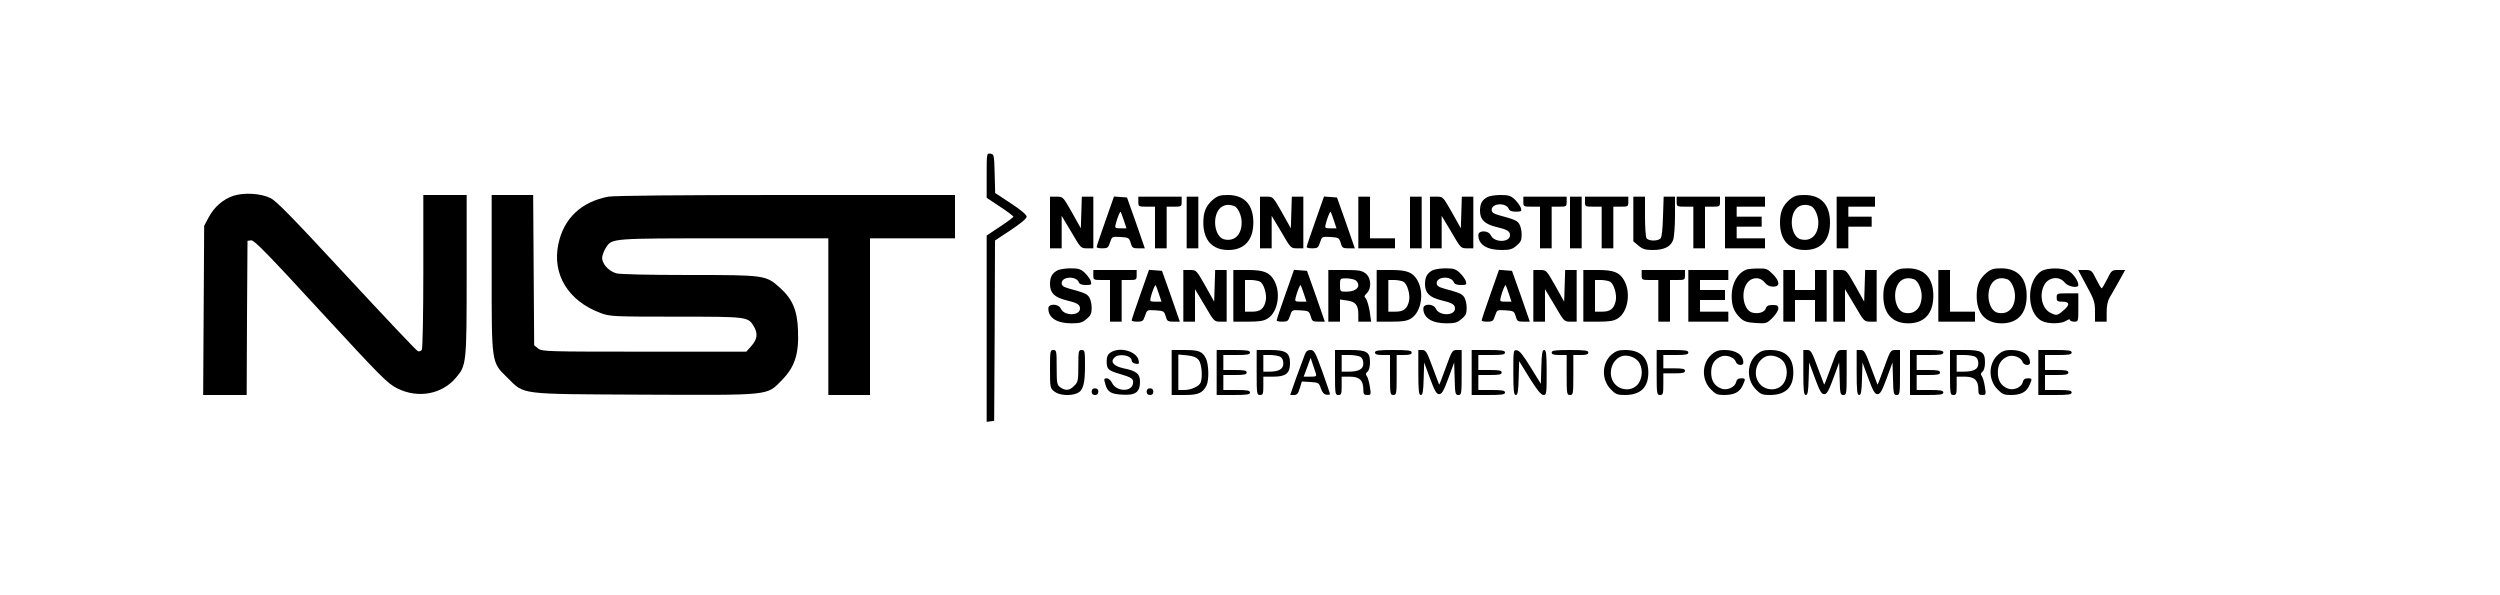 <?xml version="1.0" standalone="no"?>
<!DOCTYPE svg PUBLIC "-//W3C//DTD SVG 20010904//EN"
 "http://www.w3.org/TR/2001/REC-SVG-20010904/DTD/svg10.dtd">
<svg version="1.0" xmlns="http://www.w3.org/2000/svg"
 width="1500pt" height="357pt" viewBox="0 0 1500 357"
 preserveAspectRatio="xMidYMid meet">
<g transform="translate(0,357) scale(0.1,-0.1)"
fill="#000000" stroke="none">
<path d="M5920 2517 l0 -134 80 -53 c44 -29 80 -56 80 -60 0 -4 -36 -31 -80
-60 l-80 -53 0 -559 0 -559 23 3 22 3 3 541 2 541 95 63 c59 39 95 69 95 80 0
11 -35 41 -95 80 l-94 62 -3 117 c-3 112 -4 116 -25 119 -23 3 -23 3 -23 -131z"/>
<path d="M1400 2395 c-61 -20 -115 -67 -148 -129 l-27 -51 -3 -507 -3 -508
130 0 131 0 2 463 3 462 22 3 c17 3 102 -84 417 -427 369 -400 401 -432 461
-462 124 -61 266 -35 350 64 64 74 65 86 65 619 l0 478 -130 0 -130 0 0 -457
c0 -252 -4 -464 -9 -472 -5 -8 -16 -11 -24 -8 -8 3 -200 206 -427 451 -327
353 -421 450 -458 468 -58 28 -158 34 -222 13z"/>
<path d="M2950 1937 c0 -551 -2 -539 94 -633 106 -104 58 -98 820 -102 770 -3
735 -7 828 88 77 79 102 156 96 298 -4 120 -33 188 -109 256 -84 75 -88 76
-543 76 -243 0 -416 4 -438 10 -50 14 -92 64 -84 102 3 15 13 40 23 54 35 54
31 54 708 54 l625 0 0 -470 0 -470 125 0 125 0 0 470 0 470 255 0 255 0 0 130
0 130 -1014 0 c-639 0 -1033 -4 -1066 -10 -163 -31 -268 -131 -300 -285 -38
-182 60 -341 253 -413 56 -21 73 -22 453 -22 434 0 432 0 468 -60 24 -42 20
-75 -15 -115 l-31 -35 -613 0 c-588 0 -614 1 -636 19 l-24 19 -3 451 -3 451
-124 0 -125 0 0 -463z"/>
<path d="M7280 2374 c-44 -37 -60 -75 -60 -140 0 -105 54 -164 150 -164 96 0
150 59 150 165 0 107 -54 165 -153 165 -45 0 -61 -5 -87 -26z m125 -40 c23 -9
45 -57 45 -99 0 -74 -44 -116 -105 -101 -49 12 -71 105 -40 166 19 37 57 50
100 34z"/>
<path d="M8925 2388 c-33 -18 -45 -40 -45 -83 0 -52 27 -79 95 -96 68 -16 85
-26 85 -50 0 -45 -95 -46 -115 -1 -14 31 -75 32 -75 1 0 -56 51 -89 139 -89
49 0 65 4 90 26 26 21 31 33 31 68 0 23 -7 51 -15 63 -14 21 -28 26 -122 52
-32 9 -43 17 -43 32 0 41 88 45 103 5 4 -11 19 -16 42 -16 33 0 36 2 30 23 -4
12 -20 34 -36 50 -25 23 -38 27 -87 27 -31 0 -66 -6 -77 -12z"/>
<path d="M10740 2374 c-44 -37 -60 -75 -60 -140 0 -105 54 -164 150 -164 96 0
150 59 150 165 0 107 -54 165 -153 165 -45 0 -61 -5 -87 -26z m125 -40 c23 -9
45 -57 45 -99 0 -74 -44 -116 -105 -101 -49 12 -71 105 -40 166 19 37 57 50
100 34z"/>
<path d="M6300 2235 l0 -155 35 0 35 0 0 98 0 97 58 -97 c56 -96 57 -98 94
-98 l38 0 0 155 0 155 -35 0 -34 0 -3 -95 -3 -95 -53 95 c-54 95 -54 95 -93
95 l-39 0 0 -155z"/>
<path d="M6632 2243 c-29 -81 -52 -151 -52 -155 0 -5 15 -8 34 -8 31 0 36 4
46 35 12 36 12 36 63 33 48 -3 52 -5 61 -35 8 -30 13 -33 47 -33 l38 0 -53
153 -54 152 -39 3 -39 3 -52 -148z m111 5 l16 -48 -36 0 c-32 0 -35 2 -29 25
9 36 26 78 30 74 2 -2 10 -25 19 -51z"/>
<path d="M6830 2360 c0 -29 1 -30 50 -30 l50 0 0 -125 0 -125 35 0 35 0 0 125
0 125 45 0 c43 0 45 1 45 30 l0 30 -130 0 -130 0 0 -30z"/>
<path d="M7120 2235 l0 -155 35 0 35 0 0 155 0 155 -35 0 -35 0 0 -155z"/>
<path d="M7560 2235 l0 -155 35 0 35 0 0 98 0 97 58 -97 c56 -96 57 -98 94
-98 l38 0 0 155 0 155 -35 0 -34 0 -3 -95 -3 -95 -53 95 c-54 95 -54 95 -93
95 l-39 0 0 -155z"/>
<path d="M7892 2243 c-29 -81 -52 -151 -52 -155 0 -5 15 -8 34 -8 31 0 36 4
46 35 12 36 12 36 63 33 48 -3 52 -5 61 -35 8 -30 13 -33 47 -33 l38 0 -53
153 -54 152 -39 3 -39 3 -52 -148z m111 5 l16 -48 -36 0 c-32 0 -35 2 -29 25
9 36 26 78 30 74 2 -2 10 -25 19 -51z"/>
<path d="M8150 2235 l0 -155 110 0 110 0 0 30 0 30 -75 0 -75 0 0 125 0 125
-35 0 -35 0 0 -155z"/>
<path d="M8460 2235 l0 -155 35 0 35 0 0 155 0 155 -35 0 -35 0 0 -155z"/>
<path d="M8580 2235 l0 -155 35 0 35 0 0 98 0 97 58 -97 c56 -96 57 -98 94
-98 l38 0 0 155 0 155 -35 0 -34 0 -3 -95 -3 -95 -53 95 c-54 95 -54 95 -93
95 l-39 0 0 -155z"/>
<path d="M9140 2360 c0 -29 1 -30 50 -30 l50 0 0 -125 0 -125 35 0 35 0 0 125
0 125 45 0 c43 0 45 1 45 30 l0 30 -130 0 -130 0 0 -30z"/>
<path d="M9420 2235 l0 -155 35 0 35 0 0 155 0 155 -35 0 -35 0 0 -155z"/>
<path d="M9510 2360 c0 -29 1 -30 50 -30 l50 0 0 -125 0 -125 35 0 35 0 0 125
0 125 45 0 c43 0 45 1 45 30 l0 30 -130 0 -130 0 0 -30z"/>
<path d="M9800 2256 l0 -134 31 -26 c25 -21 41 -26 85 -26 69 0 109 20 123 61
6 18 11 83 11 145 l0 114 -34 0 -34 0 -4 -120 c-2 -76 -7 -123 -15 -131 -17
-17 -73 -16 -84 2 -5 8 -9 67 -9 132 l0 117 -35 0 -35 0 0 -134z"/>
<path d="M10060 2360 c0 -29 1 -30 50 -30 l50 0 0 -125 0 -125 35 0 35 0 0
125 0 125 45 0 c43 0 45 1 45 30 l0 30 -130 0 -130 0 0 -30z"/>
<path d="M10350 2235 l0 -155 120 0 120 0 0 30 0 30 -85 0 -85 0 0 35 0 35 75
0 75 0 0 30 0 30 -75 0 -75 0 0 30 0 30 85 0 85 0 0 30 0 30 -120 0 -120 0 0
-155z"/>
<path d="M11020 2235 l0 -155 35 0 35 0 0 65 0 65 70 0 70 0 0 30 0 30 -70 0
-70 0 0 30 0 30 80 0 80 0 0 30 0 30 -115 0 -115 0 0 -155z"/>
<path d="M6345 1948 c-33 -18 -45 -40 -45 -83 0 -52 27 -79 95 -96 68 -16 85
-26 85 -50 0 -45 -95 -46 -115 -1 -14 31 -75 32 -75 1 0 -56 51 -89 139 -89
49 0 65 4 90 26 26 21 31 33 31 68 0 23 -7 51 -15 63 -14 21 -28 26 -122 52
-32 9 -43 17 -43 32 0 41 88 45 103 5 4 -11 19 -16 42 -16 33 0 36 2 30 23 -4
12 -20 34 -36 50 -25 23 -38 27 -87 27 -31 0 -66 -6 -77 -12z"/>
<path d="M8595 1948 c-33 -18 -45 -40 -45 -83 0 -52 27 -79 95 -96 68 -16 85
-26 85 -50 0 -45 -95 -46 -115 -1 -14 31 -75 32 -75 1 0 -56 51 -89 139 -89
49 0 65 4 90 26 26 21 31 33 31 68 0 23 -7 51 -15 63 -14 21 -28 26 -122 52
-32 9 -43 17 -43 32 0 41 88 45 103 5 4 -11 19 -16 42 -16 33 0 36 2 30 23 -4
12 -20 34 -36 50 -25 23 -38 27 -87 27 -31 0 -66 -6 -77 -12z"/>
<path d="M10480 1953 c-54 -20 -90 -83 -90 -158 0 -62 14 -97 54 -135 21 -19
40 -25 91 -28 63 -4 66 -3 100 31 19 19 35 44 35 56 0 17 -6 21 -34 21 -26 0
-36 -5 -41 -20 -7 -23 -44 -35 -80 -26 -49 12 -71 105 -40 165 24 48 82 56
113 16 14 -17 30 -25 51 -25 43 0 41 32 -3 76 -31 31 -39 34 -87 33 -30 0 -61
-3 -69 -6z"/>
<path d="M11360 1934 c-44 -37 -60 -75 -60 -140 0 -105 54 -164 150 -164 96 0
150 59 150 165 0 107 -54 165 -153 165 -45 0 -61 -5 -87 -26z m125 -40 c23 -9
45 -57 45 -99 0 -74 -44 -116 -105 -101 -49 12 -71 105 -40 166 19 37 57 50
100 34z"/>
<path d="M11920 1934 c-44 -37 -60 -75 -60 -140 0 -105 54 -164 150 -164 96 0
150 59 150 165 0 107 -54 165 -153 165 -45 0 -61 -5 -87 -26z m125 -40 c23 -9
45 -57 45 -99 0 -74 -44 -116 -105 -101 -49 12 -71 105 -40 166 19 37 57 50
100 34z"/>
<path d="M12248 1943 c-91 -57 -90 -250 2 -298 38 -20 119 -19 148 1 12 8 22
10 22 5 0 -6 11 -11 25 -11 25 0 25 1 25 85 l0 85 -65 0 c-63 0 -65 -1 -65
-25 0 -22 4 -25 35 -25 44 0 46 -19 4 -54 -35 -30 -41 -31 -78 -12 -49 26 -67
106 -36 165 25 49 91 57 123 16 20 -26 82 -36 82 -15 0 25 -32 71 -60 85 -39
20 -128 19 -162 -2z"/>
<path d="M6560 1920 c0 -29 1 -30 50 -30 l50 0 0 -125 0 -125 35 0 35 0 0 125
0 125 45 0 c43 0 45 1 45 30 l0 30 -130 0 -130 0 0 -30z"/>
<path d="M6842 1803 c-29 -81 -52 -151 -52 -155 0 -5 15 -8 34 -8 31 0 36 4
46 35 12 36 12 36 63 33 48 -3 52 -5 61 -35 8 -30 13 -33 47 -33 l38 0 -53
153 -54 152 -39 3 -39 3 -52 -148z m111 5 l16 -48 -36 0 c-32 0 -35 2 -29 25
9 36 26 78 30 74 2 -2 10 -25 19 -51z"/>
<path d="M7100 1795 l0 -155 35 0 35 0 0 98 0 97 58 -97 c56 -96 57 -98 94
-98 l38 0 0 155 0 155 -35 0 -34 0 -3 -95 -3 -95 -53 95 c-54 95 -54 95 -93
95 l-39 0 0 -155z"/>
<path d="M7400 1795 l0 -155 88 0 c68 0 94 4 118 19 62 38 81 156 38 230 -28
48 -63 61 -158 61 l-86 0 0 -155z m160 85 c24 -13 43 -79 34 -117 -11 -46 -32
-63 -81 -63 l-43 0 0 95 0 95 36 0 c19 0 44 -5 54 -10z"/>
<path d="M7712 1803 c-29 -81 -52 -151 -52 -155 0 -5 15 -8 34 -8 31 0 36 4
46 35 12 36 12 36 63 33 48 -3 52 -5 61 -35 8 -30 13 -33 47 -33 l38 0 -53
153 -54 152 -39 3 -39 3 -52 -148z m111 5 l16 -48 -36 0 c-32 0 -35 2 -29 25
9 36 26 78 30 74 2 -2 10 -25 19 -51z"/>
<path d="M7970 1795 l0 -155 35 0 35 0 0 66 0 67 42 -6 c51 -7 68 -27 68 -84
l0 -43 38 0 39 0 -9 63 c-6 34 -16 68 -23 76 -11 11 -10 16 6 32 30 30 26 92
-7 118 -23 18 -41 21 -125 21 l-99 0 0 -155z m161 95 c10 -6 19 -19 19 -30 0
-25 -29 -40 -74 -40 -35 0 -36 1 -36 40 0 39 1 40 36 40 19 0 44 -5 55 -10z"/>
<path d="M8260 1795 l0 -155 88 0 c68 0 94 4 118 19 62 38 81 156 38 230 -28
48 -63 61 -158 61 l-86 0 0 -155z m160 85 c24 -13 43 -79 34 -117 -11 -46 -32
-63 -81 -63 l-43 0 0 95 0 95 36 0 c19 0 44 -5 54 -10z"/>
<path d="M8942 1803 c-29 -81 -52 -151 -52 -155 0 -5 15 -8 34 -8 31 0 36 4
46 35 12 36 12 36 63 33 48 -3 52 -5 61 -35 8 -30 13 -33 47 -33 l38 0 -53
153 -54 152 -39 3 -39 3 -52 -148z m111 5 l16 -48 -36 0 c-32 0 -35 2 -29 25
9 36 26 78 30 74 2 -2 10 -25 19 -51z"/>
<path d="M9200 1795 l0 -155 35 0 35 0 0 98 0 97 58 -97 c56 -96 57 -98 94
-98 l38 0 0 155 0 155 -35 0 -34 0 -3 -95 -3 -95 -53 95 c-54 95 -54 95 -93
95 l-39 0 0 -155z"/>
<path d="M9500 1795 l0 -155 88 0 c68 0 94 4 118 19 62 38 81 156 38 230 -28
48 -63 61 -158 61 l-86 0 0 -155z m160 85 c24 -13 43 -79 34 -117 -11 -46 -32
-63 -81 -63 l-43 0 0 95 0 95 36 0 c19 0 44 -5 54 -10z"/>
<path d="M9850 1920 c0 -29 1 -30 50 -30 l50 0 0 -125 0 -125 35 0 35 0 0 125
0 125 45 0 c43 0 45 1 45 30 l0 30 -130 0 -130 0 0 -30z"/>
<path d="M10130 1795 l0 -155 120 0 120 0 0 30 0 30 -85 0 -85 0 0 35 0 35 75
0 75 0 0 30 0 30 -75 0 -75 0 0 30 0 30 85 0 85 0 0 30 0 30 -120 0 -120 0 0
-155z"/>
<path d="M10700 1795 l0 -155 35 0 35 0 0 65 0 65 60 0 60 0 0 -65 0 -65 35 0
35 0 0 155 0 155 -35 0 -35 0 0 -60 0 -60 -60 0 -60 0 0 60 0 60 -35 0 -35 0
0 -155z"/>
<path d="M11000 1795 l0 -155 35 0 35 0 0 98 0 97 58 -97 c56 -96 57 -98 94
-98 l38 0 0 155 0 155 -35 0 -34 0 -3 -95 -3 -95 -53 95 c-54 95 -54 95 -93
95 l-39 0 0 -155z"/>
<path d="M11630 1795 l0 -155 110 0 110 0 0 30 0 30 -75 0 -75 0 0 125 0 125
-35 0 -35 0 0 -155z"/>
<path d="M12519 1856 c46 -83 51 -100 51 -155 l0 -61 35 0 35 0 0 58 c0 37 6
67 18 87 10 17 35 60 56 98 l37 67 -41 0 c-39 0 -41 -2 -67 -55 -15 -30 -30
-55 -33 -55 -3 0 -18 25 -33 55 -26 53 -28 55 -68 55 l-40 0 50 -94z"/>
<path d="M6300 1356 c0 -112 1 -115 26 -135 30 -24 97 -28 138 -10 35 16 46
57 46 165 0 87 -1 94 -20 94 -19 0 -20 -7 -20 -95 0 -88 -2 -98 -25 -120 -28
-29 -51 -31 -83 -9 -20 14 -22 23 -22 120 0 97 -1 104 -20 104 -19 0 -20 -7
-20 -114z"/>
<path d="M6662 1454 c-16 -11 -22 -25 -22 -53 0 -46 9 -54 80 -75 72 -21 82
-29 78 -57 -7 -52 -100 -50 -126 4 -7 15 -21 27 -32 27 -16 0 -17 -4 -9 -32
14 -50 32 -62 103 -66 79 -5 106 15 106 78 0 47 -20 64 -98 80 -60 13 -82 39
-56 64 27 28 104 14 104 -18 0 -8 10 -16 23 -18 20 -4 23 -1 19 19 -11 56
-116 85 -170 47z"/>
<path d="M7030 1335 l0 -135 78 0 c82 0 108 12 131 57 16 31 14 129 -4 163
-21 42 -43 50 -129 50 l-76 0 0 -135z m162 75 c18 -22 25 -100 12 -135 -9 -23
-57 -45 -99 -45 l-35 0 0 106 0 107 52 -5 c38 -4 57 -12 70 -28z"/>
<path d="M7300 1335 l0 -135 100 0 c82 0 100 3 100 15 0 12 -16 15 -80 15
l-80 0 0 45 0 45 70 0 c56 0 70 3 70 15 0 12 -14 15 -70 15 l-70 0 0 45 0 45
80 0 c64 0 80 3 80 15 0 12 -18 15 -100 15 l-100 0 0 -135z"/>
<path d="M7540 1335 c0 -128 1 -135 20 -135 18 0 20 7 20 55 l0 55 60 0 c75 0
100 20 100 80 0 64 -24 80 -120 80 l-80 0 0 -135z m141 95 c12 -7 19 -21 19
-41 0 -34 -27 -49 -86 -49 l-34 0 0 50 0 50 41 0 c22 0 49 -5 60 -10z"/>
<path d="M7829 1443 c-6 -16 -28 -76 -50 -135 l-38 -108 23 0 c18 0 25 8 35
41 l12 40 51 -3 c49 -3 52 -5 63 -38 8 -24 19 -36 33 -38 12 -2 22 0 22 3 0 4
-21 65 -46 136 -42 116 -49 129 -71 129 -16 0 -27 -8 -34 -27z m65 -110 c7
-21 4 -23 -32 -23 l-40 0 21 56 21 57 11 -34 c7 -19 15 -44 19 -56z"/>
<path d="M8010 1335 c0 -128 1 -135 20 -135 18 0 20 7 20 55 l0 55 49 0 c58 0
81 -22 81 -77 0 -28 4 -33 24 -33 22 0 23 2 15 51 -4 28 -13 57 -19 64 -7 9
-6 16 5 25 9 7 15 29 15 55 0 64 -19 75 -123 75 l-87 0 0 -135z m151 95 c12
-7 19 -21 19 -41 0 -34 -27 -49 -91 -49 l-39 0 0 50 0 50 46 0 c25 0 54 -5 65
-10z"/>
<path d="M8250 1455 c0 -11 12 -15 45 -15 l45 0 0 -120 c0 -113 1 -120 20
-120 19 0 20 7 20 120 l0 120 45 0 c33 0 45 4 45 15 0 12 -19 15 -110 15 -91
0 -110 -3 -110 -15z"/>
<path d="M8510 1335 c0 -112 3 -135 15 -135 11 0 15 20 17 98 l3 97 35 -95
c28 -76 39 -95 55 -95 16 0 27 19 55 95 l35 95 3 -97 c2 -90 4 -98 22 -98 19
0 20 7 20 135 l0 135 -29 0 c-27 0 -30 -5 -66 -105 -21 -58 -39 -105 -40 -103
-1 2 -19 49 -40 106 -33 90 -40 102 -61 102 l-24 0 0 -135z"/>
<path d="M8830 1335 l0 -135 100 0 c82 0 100 3 100 15 0 12 -16 15 -80 15
l-80 0 0 45 0 45 70 0 c56 0 70 3 70 15 0 12 -14 15 -70 15 l-70 0 0 45 0 45
80 0 c64 0 80 3 80 15 0 12 -18 15 -100 15 l-100 0 0 -135z"/>
<path d="M9080 1336 c0 -113 3 -136 15 -136 11 0 15 20 17 101 l3 102 63 -102
c45 -72 69 -101 83 -101 18 0 19 8 19 135 0 112 -3 135 -15 135 -11 0 -15 -20
-17 -102 l-3 -101 -61 99 c-43 70 -66 100 -82 102 -22 3 -22 2 -22 -132z"/>
<path d="M9310 1455 c0 -11 12 -15 45 -15 l45 0 0 -120 c0 -113 1 -120 20
-120 19 0 20 7 20 120 l0 120 45 0 c33 0 45 4 45 15 0 12 -19 15 -110 15 -91
0 -110 -3 -110 -15z"/>
<path d="M9671 1444 c-61 -51 -64 -153 -5 -211 28 -29 39 -33 83 -33 94 0 141
45 141 135 0 90 -47 135 -139 135 -39 0 -56 -6 -80 -26z m157 -40 c31 -36 30
-103 -2 -141 -33 -38 -95 -39 -133 -1 -49 49 -31 142 32 169 31 13 78 1 103
-27z"/>
<path d="M9940 1335 c0 -128 1 -135 20 -135 18 0 20 7 20 65 l0 65 65 0 c51 0
65 3 65 15 0 12 -14 15 -65 15 l-65 0 0 40 0 40 75 0 c60 0 75 3 75 15 0 12
-17 15 -95 15 l-95 0 0 -135z"/>
<path d="M10271 1444 c-61 -51 -64 -153 -5 -211 27 -28 39 -33 78 -33 60 0 92
16 111 55 20 43 19 45 -9 45 -17 0 -26 -7 -30 -24 -7 -30 -54 -50 -87 -38 -42
16 -62 48 -62 97 0 49 20 81 62 97 31 11 78 -7 86 -33 7 -22 45 -26 45 -5 0
47 -44 76 -114 76 -33 0 -52 -6 -75 -26z"/>
<path d="M10541 1444 c-61 -51 -64 -153 -5 -211 28 -29 39 -33 83 -33 94 0
141 45 141 135 0 90 -47 135 -139 135 -39 0 -56 -6 -80 -26z m157 -40 c31 -36
30 -103 -2 -141 -33 -38 -95 -39 -133 -1 -49 49 -31 142 32 169 31 13 78 1
103 -27z"/>
<path d="M10820 1335 c0 -112 3 -135 15 -135 11 0 15 20 17 98 l3 97 35 -95
c28 -76 39 -95 55 -95 16 0 27 19 55 95 l35 95 3 -97 c2 -90 4 -98 22 -98 19
0 20 7 20 135 l0 135 -29 0 c-27 0 -30 -5 -66 -105 -21 -58 -39 -105 -40 -103
-1 2 -19 49 -40 106 -33 90 -40 102 -61 102 l-24 0 0 -135z"/>
<path d="M11140 1335 c0 -112 3 -135 15 -135 11 0 15 20 17 98 l3 97 35 -95
c28 -76 39 -95 55 -95 16 0 27 19 55 95 l35 95 3 -97 c2 -90 4 -98 22 -98 19
0 20 7 20 135 l0 135 -29 0 c-27 0 -30 -5 -66 -105 -21 -58 -39 -105 -40 -103
-1 2 -19 49 -40 106 -33 90 -40 102 -61 102 l-24 0 0 -135z"/>
<path d="M11460 1335 l0 -135 100 0 c82 0 100 3 100 15 0 12 -16 15 -80 15
l-80 0 0 45 0 45 70 0 c56 0 70 3 70 15 0 12 -14 15 -70 15 l-70 0 0 45 0 45
80 0 c64 0 80 3 80 15 0 12 -18 15 -100 15 l-100 0 0 -135z"/>
<path d="M11700 1335 c0 -128 1 -135 20 -135 18 0 20 7 20 55 l0 55 49 0 c58
0 81 -22 81 -77 0 -28 4 -33 24 -33 22 0 23 2 15 51 -4 28 -13 57 -19 64 -7 9
-6 16 5 25 9 7 15 29 15 55 0 64 -19 75 -123 75 l-87 0 0 -135z m151 95 c12
-7 19 -21 19 -41 0 -34 -27 -49 -91 -49 l-39 0 0 50 0 50 46 0 c25 0 54 -5 65
-10z"/>
<path d="M11991 1444 c-61 -51 -64 -153 -5 -211 27 -28 39 -33 78 -33 60 0 92
16 111 55 20 43 19 45 -9 45 -17 0 -26 -7 -30 -24 -7 -30 -54 -50 -87 -38 -42
16 -62 48 -62 97 0 49 20 81 62 97 31 11 78 -7 86 -33 7 -22 45 -26 45 -5 0
47 -44 76 -114 76 -33 0 -52 -6 -75 -26z"/>
<path d="M12230 1335 l0 -135 100 0 c82 0 100 3 100 15 0 12 -16 15 -80 15
l-80 0 0 45 0 45 70 0 c56 0 70 3 70 15 0 12 -14 15 -70 15 l-70 0 0 45 0 45
80 0 c64 0 80 3 80 15 0 12 -18 15 -100 15 l-100 0 0 -135z"/>
<path d="M6550 1220 c0 -13 7 -20 20 -20 13 0 20 7 20 20 0 13 -7 20 -20 20
-13 0 -20 -7 -20 -20z"/>
<path d="M6880 1220 c0 -13 7 -20 20 -20 13 0 20 7 20 20 0 13 -7 20 -20 20
-13 0 -20 -7 -20 -20z"/>
</g>
</svg>

